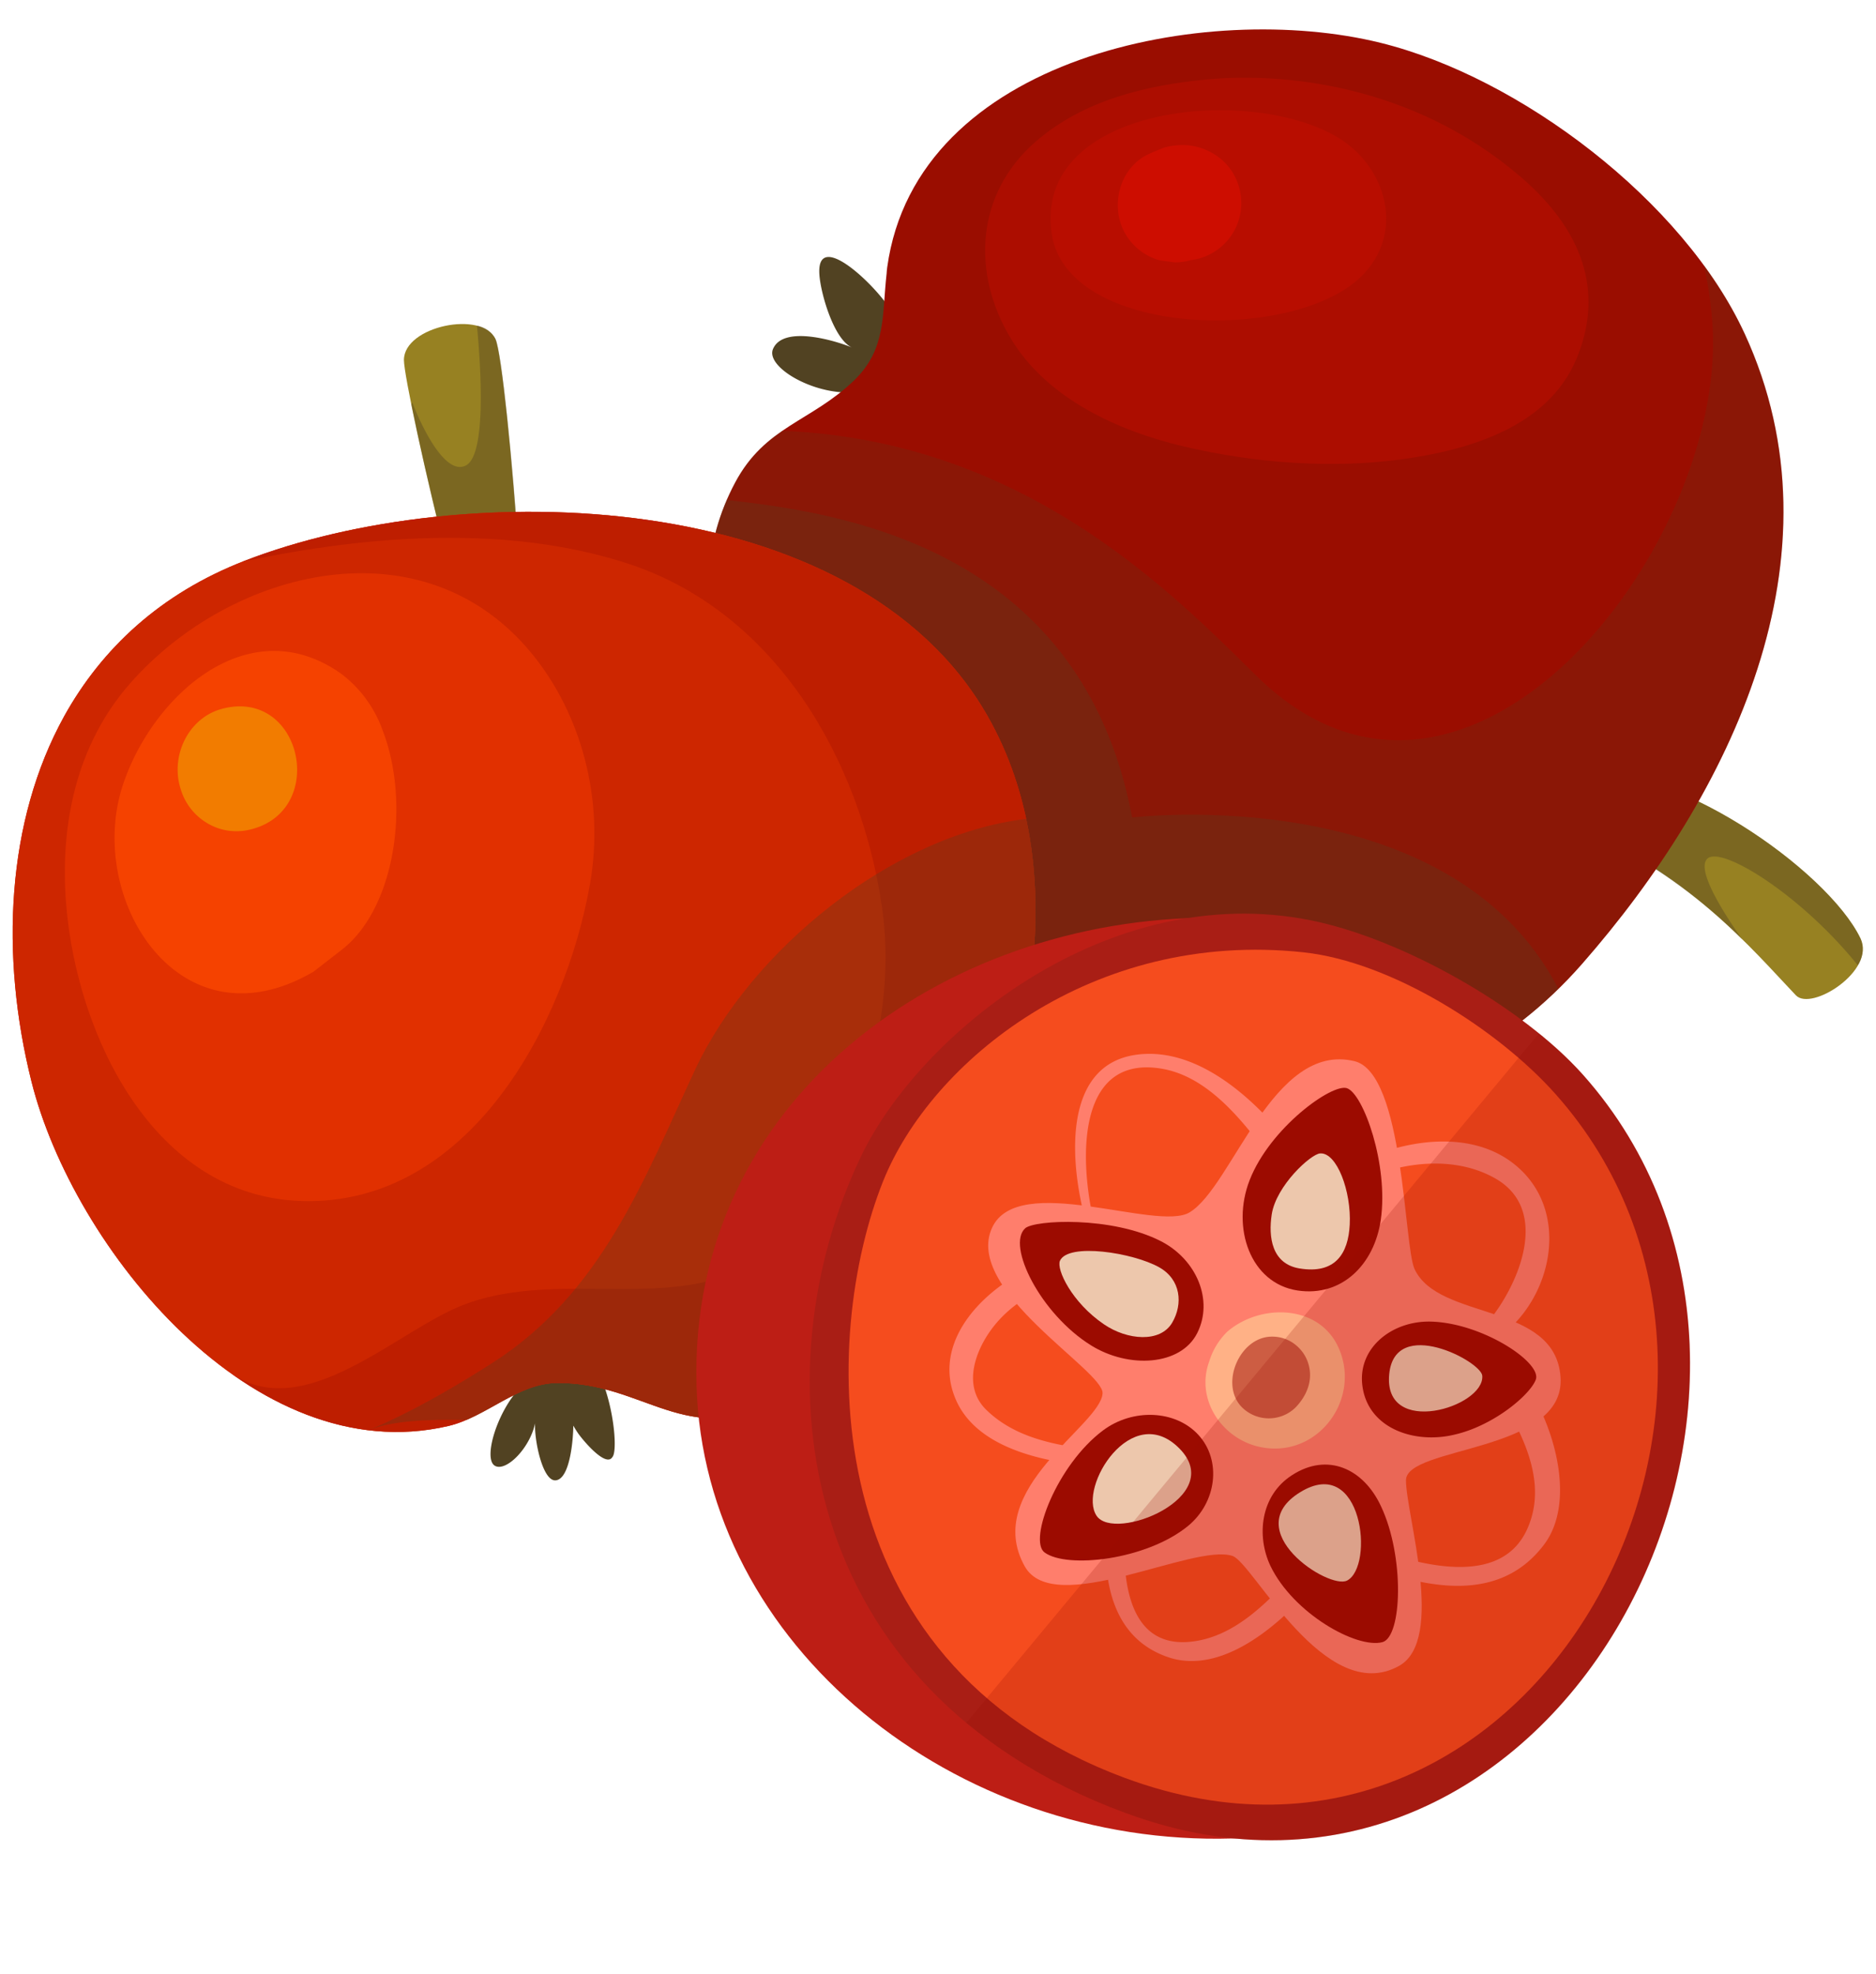 <svg xmlns="http://www.w3.org/2000/svg" viewBox="-2.71 -6.28 400.53 421.4"><title>Asset 4</title><g data-name="Layer 2"><g data-name="Layer 6" style="isolation:isolate"><path d="M120.8 299.79c1.22 1.68 5.89 7.19 7.24 4.94 1.57-1.69-.51-19.51-7.39-23.42-8-4.57-8.1 4.2-12.29 8.58-4.95 5.17-7.87 15-5.51 16.64s8-3.94 8.84-9.83c-.76 2 1.09 13.35 4.27 13s3.74-9.52 3.73-11.68a20.1 20.1 0 0 0 1.11 1.77z" fill="#514222"/><path d="M194.18 76.5c-.22-.22-.47-.44-.71-.66-1.05-5.35-3.53-10.72-5.79-15.44-2.19-4.56-16.38-18.67-15.43-7.81.37 4.2 3.17 13.71 7 15.33-3.32-1.4-14.75-4.93-16.93.32-1.5 3.62 7.66 9.26 16 9.26 1.55 0 11.91.56 11.78.16a20.42 20.42 0 0 0 1.16 2.82 1.47 1.47 0 0 0 2.72-.74c0-.44-.09-.89-.13-1.34a1.19 1.19 0 0 0 .33-1.9z" fill="#514222"/><path d="M334.33 159.25c19.05-3.65 53.13 20.1 60.19 34.78 3.3 6.87-10.48 15.62-13.8 12.15-8.85-9.25-23.39-27-49-36.67-7.1-2.69-2.11-9.36 2.61-10.26z" fill="#978122"/><path d="M339 158.9a35 35 0 0 0 .23 13.87 111.41 111.41 0 0 1 30 21.44C366 189.62 358.9 179 362 176.86c3.43-2.29 20.05 8.13 31.93 22.9a6 6 0 0 0 .55-5.73C388 180.5 358.53 159.26 339 158.9z" fill="#514222" opacity=".4"/><path d="M107.5 156.34c5 .63-1.89-84.53-4.42-90.2-2.77-6.24-19.55-2.82-19.55 4.42 0 6.3 18.2 85.06 23.97 85.78z" fill="#978122"/><path d="M95 121.75l13.5-2.63c-1.35-23.47-4-49.9-5.38-53a5.56 5.56 0 0 0-4-2.89c1.11 11.68 1.71 27.82-2.39 29.86-5.36 2.68-11.39-13.4-11.39-13.4s-.14.22-.22.34C87.16 90.24 91 106.71 95 121.75z" fill="#514222" opacity=".4"/><path d="M186.71 50.79C192.93 5.71 255-6.28 292 2.85c29.76 7.33 64.74 33.74 77.8 62.15 21.83 47.46-3 98.27-34.73 134.47s-82.27 40.26-123.35 16.19c-29.32-17.18-50.43-46.05-60.37-78.21-4.29-13.89-4-27.78 2.89-40.71 6.37-12 16.2-13 25.34-21.76 7-6.72 6-14 7-22.82q.04-.7.13-1.37z" fill="#9a0d00"/><path d="M362.92 63.29c2.89 47.29-52.69 118.59-97.36 74.71-18-17.7-49.58-50.25-101.23-52.32a29.92 29.92 0 0 0-10.09 11c-6.89 12.93-7.19 26.82-2.89 40.71 9.94 32.15 31 61 60.37 78.21 41.08 24.07 91.62 20 123.35-16.19s56.56-87 34.73-134.47a85.27 85.27 0 0 0-8.72-14.6 82.8 82.8 0 0 1 1.84 12.95z" style="mix-blend-mode:multiply" fill="#514222" opacity=".2"/><path d="M330 204.78c-23.21-44.8-91-36.56-91-36.56-11-58.61-64.15-65.23-86.54-67.77-5.11 11.85-5 24.41-1.11 37 9.94 32.15 31 61 60.37 78.21 38.95 22.79 86.4 20.28 118.28-10.88z" style="mix-blend-mode:multiply" fill="#514222" opacity=".3"/><path d="M11 146.59c8-14.4 20.53-26.18 38.49-33.15 46.41-18 130.46-16.3 158.64 33.12 18.67 32.74 9.38 77-8.3 108-8.45 14.84-20.21 30.35-35.78 38.21-20.34 10.27-29.22-4.05-47.83-3.85-8.46.09-15.16 7.3-23.22 9.18-41.56 9.7-80.1-38-89-73.56-6.71-26.84-5.39-55.54 7-77.95z" fill="#cd2600"/><path d="M11 146.59c8-14.4 20.53-26.18 38.49-33.15 46.41-18 130.46-16.3 158.64 33.12 18.67 32.74 9.38 77-8.3 108-8.45 14.84-20.21 30.35-35.78 38.21-20.34 10.27-29.22-4.05-47.83-3.85-8.46.09-15.16 7.3-23.22 9.18-41.56 9.7-80.1-38-89-73.56-6.71-26.84-5.39-55.54 7-77.95z" fill="#cd2600"/><path d="M110.85 133.25C87.58 104.84 46.69 115 25.06 139.6 13.51 152.76 10 170 11.44 187.08c2.34 27.62 18.58 62 50.2 63 35.72 1.12 56.33-37.63 61.62-67.71 3.16-17.97-1.9-36.28-12.41-49.12z" fill="#e13000"/><path d="M79 149.66a26.08 26.08 0 0 0-8.82-12.09c-19.81-14.07-40.36 4.72-46.64 23.66-8.06 24.29 12.08 56.66 40.7 39.89l6-4.66c11.44-8.83 14.7-31.37 8.76-46.8z" fill="#f54200"/><path d="M60.3 154.47c-1.55-6.44-7.25-11.75-15.75-9.41-7.17 2-10.9 10.14-8.71 17a12.63 12.63 0 0 0 8.64 8.64 12.45 12.45 0 0 0 6.58 0c8.17-2.15 10.8-9.76 9.24-16.23z" fill="#f27c00"/><path d="M164.06 292.79c15.57-7.86 27.33-23.38 35.78-38.21 17.68-31.05 27-75.28 8.3-108C180 97.15 95.9 95.44 49.49 113.44l-.52.21c27.71-5.95 56.94-7.77 81.92.22 31.87 10.19 50.1 41.9 54.7 73.42 3.33 22.84-4.52 47.65-17.5 66.34-17.27 24.87-46.91 9.4-71.44 18.46-14.44 5.33-34.39 26.05-50.41 14.51C60.2 296.68 76.36 302 93 298.13c8.06-1.89 14.76-9.09 23.22-9.18 18.62-.21 27.5 14.12 47.84 3.84z" style="mix-blend-mode:multiply" fill="#9a0d00" opacity=".3"/><path d="M145.6 222.25c-10.84 23.35-19.87 47.41-43 62.27-6.8 4.36-16.64 10.32-26.69 14.5 4.81-2 12.72-2.4 21-2.19 6.45-2.75 12.3-7.81 19.39-7.89 18.6-.2 27.49 14.12 47.83 3.85 15.57-7.86 27.33-23.38 35.78-38.21 14-24.52 22.68-57.26 16.53-86.07-28.71 3.37-58.93 28.1-70.84 53.74z" style="mix-blend-mode:multiply" fill="#514222" opacity=".3"/><path d="M146 289.4c1.55 55.73 55.26 98.51 114.38 96.75 58-1.72 73.17-41.8 73.17-97.56s-19.29-99-77.35-99S144.3 228.88 146 289.4z" fill="#bd1e15"/><path d="M181.14 240.51c12.45-26 52.7-59.1 96.08-50.33 19.41 3.93 45 18.36 58 32.91 59.33 66.55-5 192-97.74 157.57-70.63-26.25-78.48-93.92-56.34-140.15z" fill="#a91e15"/><path d="M185.83 245.87c10.17-25.45 44.56-53.76 89.78-48.87 18.7 2 41.44 16.4 53.75 30.21 56.33 63.19-3.86 178.72-91.94 146-67.09-24.96-64.7-94.57-51.59-127.34z" fill="#f54c1e"/><path d="M316.33 281.36c-2-1.5-4.35 1.33-3.22 3.22 6 10.05 15.74 23 10.32 35.35-6.41 14.64-28.4 6.28-39.65 1.77a2.11 2.11 0 0 0-1.78-.7 1.91 1.91 0 0 0-2.31 1.78c-7.91 8.31-16.26 20.24-28.36 21.39-17.95 1.69-14.48-26-11.87-37.39a1.46 1.46 0 0 0 .41-2.1 1.87 1.87 0 0 0-3.33-.91c-10-1-21.21-1.83-28.67-9.11-5.57-5.43-1.93-13.86 2.36-18.77 5.33-6.09 13.46-9.18 20.88-11.78a1.6 1.6 0 0 0 1-1.16c.33.62 1.46.14 1.17-.53-4.88-11.58-9.61-44.06 11.87-40.61 13.4 2.15 22.25 18.31 30.09 28.21l-.11.11c-1.39 1.41.68 3.41 2.15 2.15.39-.34.81-.66 1.22-1a2.75 2.75 0 0 0 .68-.55c10.12-7.67 25.79-11.89 37.18-5.57 12.16 6.74 5.16 22.9-1.38 30.74-1.36 1.63.46 4.6 2.44 3.17 11.12-8.08 15.11-26 4.24-35.94-11.36-10.41-31.21-5.17-42.8 3.72-7.64-12.7-22.86-30.16-38.91-28-18.33 2.46-13.63 30-8.61 42.35a1.6 1.6 0 0 0-.71-.18c-14.11-.23-36.52 15.12-29.2 31.61 5.09 11.45 22.23 13.94 34.16 14.29-3.29 14-5.26 34.95 11.09 40.53 13.62 4.65 28.9-11.39 36.13-21.94 14.1 5.86 33 12.42 44-1.91 8.86-11.37-.45-34.6-10.48-42.24z" fill="#ff7e6c"/><path d="M209.09 255.81c5.5-12.1 35.21.88 42.17-3.3C260.43 247 269 216 286.47 220.23c10.63 2.57 10.51 39.36 12.83 44.37 5.16 11.12 30.07 7 31.17 23.1s-33 14.67-33 22 8.46 34.06-1.47 39.61c-15.77 8.8-31.17-22-35.57-23.47-8.38-2.79-38.14 13.42-44.37 2.2-9.17-16.5 16.28-30.07 16.63-36.92.24-4.88-29.69-22.01-23.6-35.31z" fill="#ff7e6c"/><path d="M284.41 287.82a15.08 15.08 0 0 0-1.42-6.6c-4.25-9.17-16.77-9.24-23.7-3.22a15 15 0 0 0-3.83 6.33c-2.9 7.9 2.45 16.11 10.23 18.11 10.11 2.56 18.58-5.44 18.72-14.62z" fill="#ffb186"/><path d="M284.86 226c-3.17-1.06-16.39 8.43-20.76 19.6-4 10.21.17 22.07 10.23 23.58 9.42 1.41 16.38-5.53 17.76-15.07 1.7-11.79-3.74-26.95-7.23-28.11z" fill="#9c0b00"/><path d="M216.17 255.9c2-1.79 18.48-2.63 29 2.77 7.62 3.93 11.25 12.6 7.73 19.6s-14.64 7.62-22.66 2.63c-10.79-6.69-18.11-21.35-14.07-25z" fill="#9c0b00"/><path d="M312.71 298.31c6.48-2.83 11.61-7.65 12.48-10.13 1.28-3.66-11.44-12.08-22.43-12.36-8.16-.2-15.53 5.49-14.62 13.5 1 8.81 10.06 12.29 18.21 10.93a27.19 27.19 0 0 0 6.36-1.94z" fill="#9c0b00"/><path d="M292.42 344.25c-5.49 1.42-19-6.12-23.9-16.3-3-6.37-2.16-15 4.62-19.35 7.57-4.91 15.26-1.42 19 6.65 5.07 10.75 4.51 27.9.28 29z" fill="#9c0b00"/><path d="M220.31 325.1c-3.52-2.59 2.66-18.74 12.5-26.07 6.34-4.72 15.41-4.36 20.31.94 5.08 5.51 3.89 14.48-2.17 19.46-8.85 7.27-25.84 9.2-30.64 5.67z" fill="#9c0b00"/><path d="M276.68 285a8.11 8.11 0 0 0-2.09-3.59 7.9 7.9 0 0 0-5.75-2.38c-6.89 0-11.26 10.2-6.37 15.1a8.15 8.15 0 0 0 11.44 0c2.35-2.45 3.73-5.69 2.77-9.13z" fill="#9c0b00" opacity=".5"/><path d="M223.59 262.84c-.8 1.81 2.52 8.88 9.38 13.55 5 3.42 12.05 4 14.59-.35 2.34-4 1.86-9.2-2.78-11.81-5.56-3.13-19.45-5.3-21.19-1.39z" fill="#edc7ac"/><path d="M279.13 239.92c-2 .15-9.36 6.87-10.32 13-.75 4.85 0 10.56 5.9 11.55 7.68 1.28 10.44-3.18 10.75-9.34.37-7.13-2.77-15.48-6.33-15.21z" fill="#edc7ac"/><path d="M231.4 317.25c-4-6.08 7.52-24.7 17.72-14.32S235.16 323 231.4 317.25z" fill="#edc7ac"/><path d="M284.89 331.1c-3.91 2-23.32-10.68-10-18.87s15.88 15.84 10 18.87z" fill="#edc7ac"/><path d="M313.76 287.38c-.24-3.1-18.66-12.78-19.87-.35-1.33 13.64 20.39 7.08 19.87.35z" fill="#edc7ac"/><path d="M325.86 214.29L203.6 361.46a115.12 115.12 0 0 0 33.9 19.2c92.76 34.46 157.06-91 97.74-157.57a80.81 80.81 0 0 0-9.38-8.8z" style="mix-blend-mode:multiply" fill="#9a0d00" opacity=".2"/><path d="M321.86 31.39c-23.36-20-51.31-22.16-66.7-20.73-13.28 1.23-26.61 4.5-36.72 13.26-12.87 11.15-13.8 28.18-5.23 42.24 7.78 12.77 23 19.62 36.95 22.89 14.91 3.49 31.21 4.77 46.39 2.71 14.61-2 31.25-7 37.3-21.41 5.38-12.83 2.82-26.29-11.99-38.96z" fill="#ac0d00"/><path d="M282.55 22.84c-19.34-11.17-64.71-6.29-60.72 20.78 3.27 22 50.95 23.37 65.81 9.38 9.84-9.25 5.82-23.86-5.09-30.16z" fill="#b80d00"/><path d="M261.86 33.8a12 12 0 0 0-5.67-7.37 12.87 12.87 0 0 0-6.39-1.75 15.58 15.58 0 0 0-3.62.45 2.83 2.83 0 0 0-.66.22c-1.19.5-2.42.94-3.56 1.55-5.88 3.15-7.67 11.16-4.39 16.76a12.33 12.33 0 0 0 7.32 5.63l3.26.44a12.3 12.3 0 0 0 3.37-.48 12.26 12.26 0 0 0 10.34-15.45z" fill="#cd0d00"/></g></g></svg>